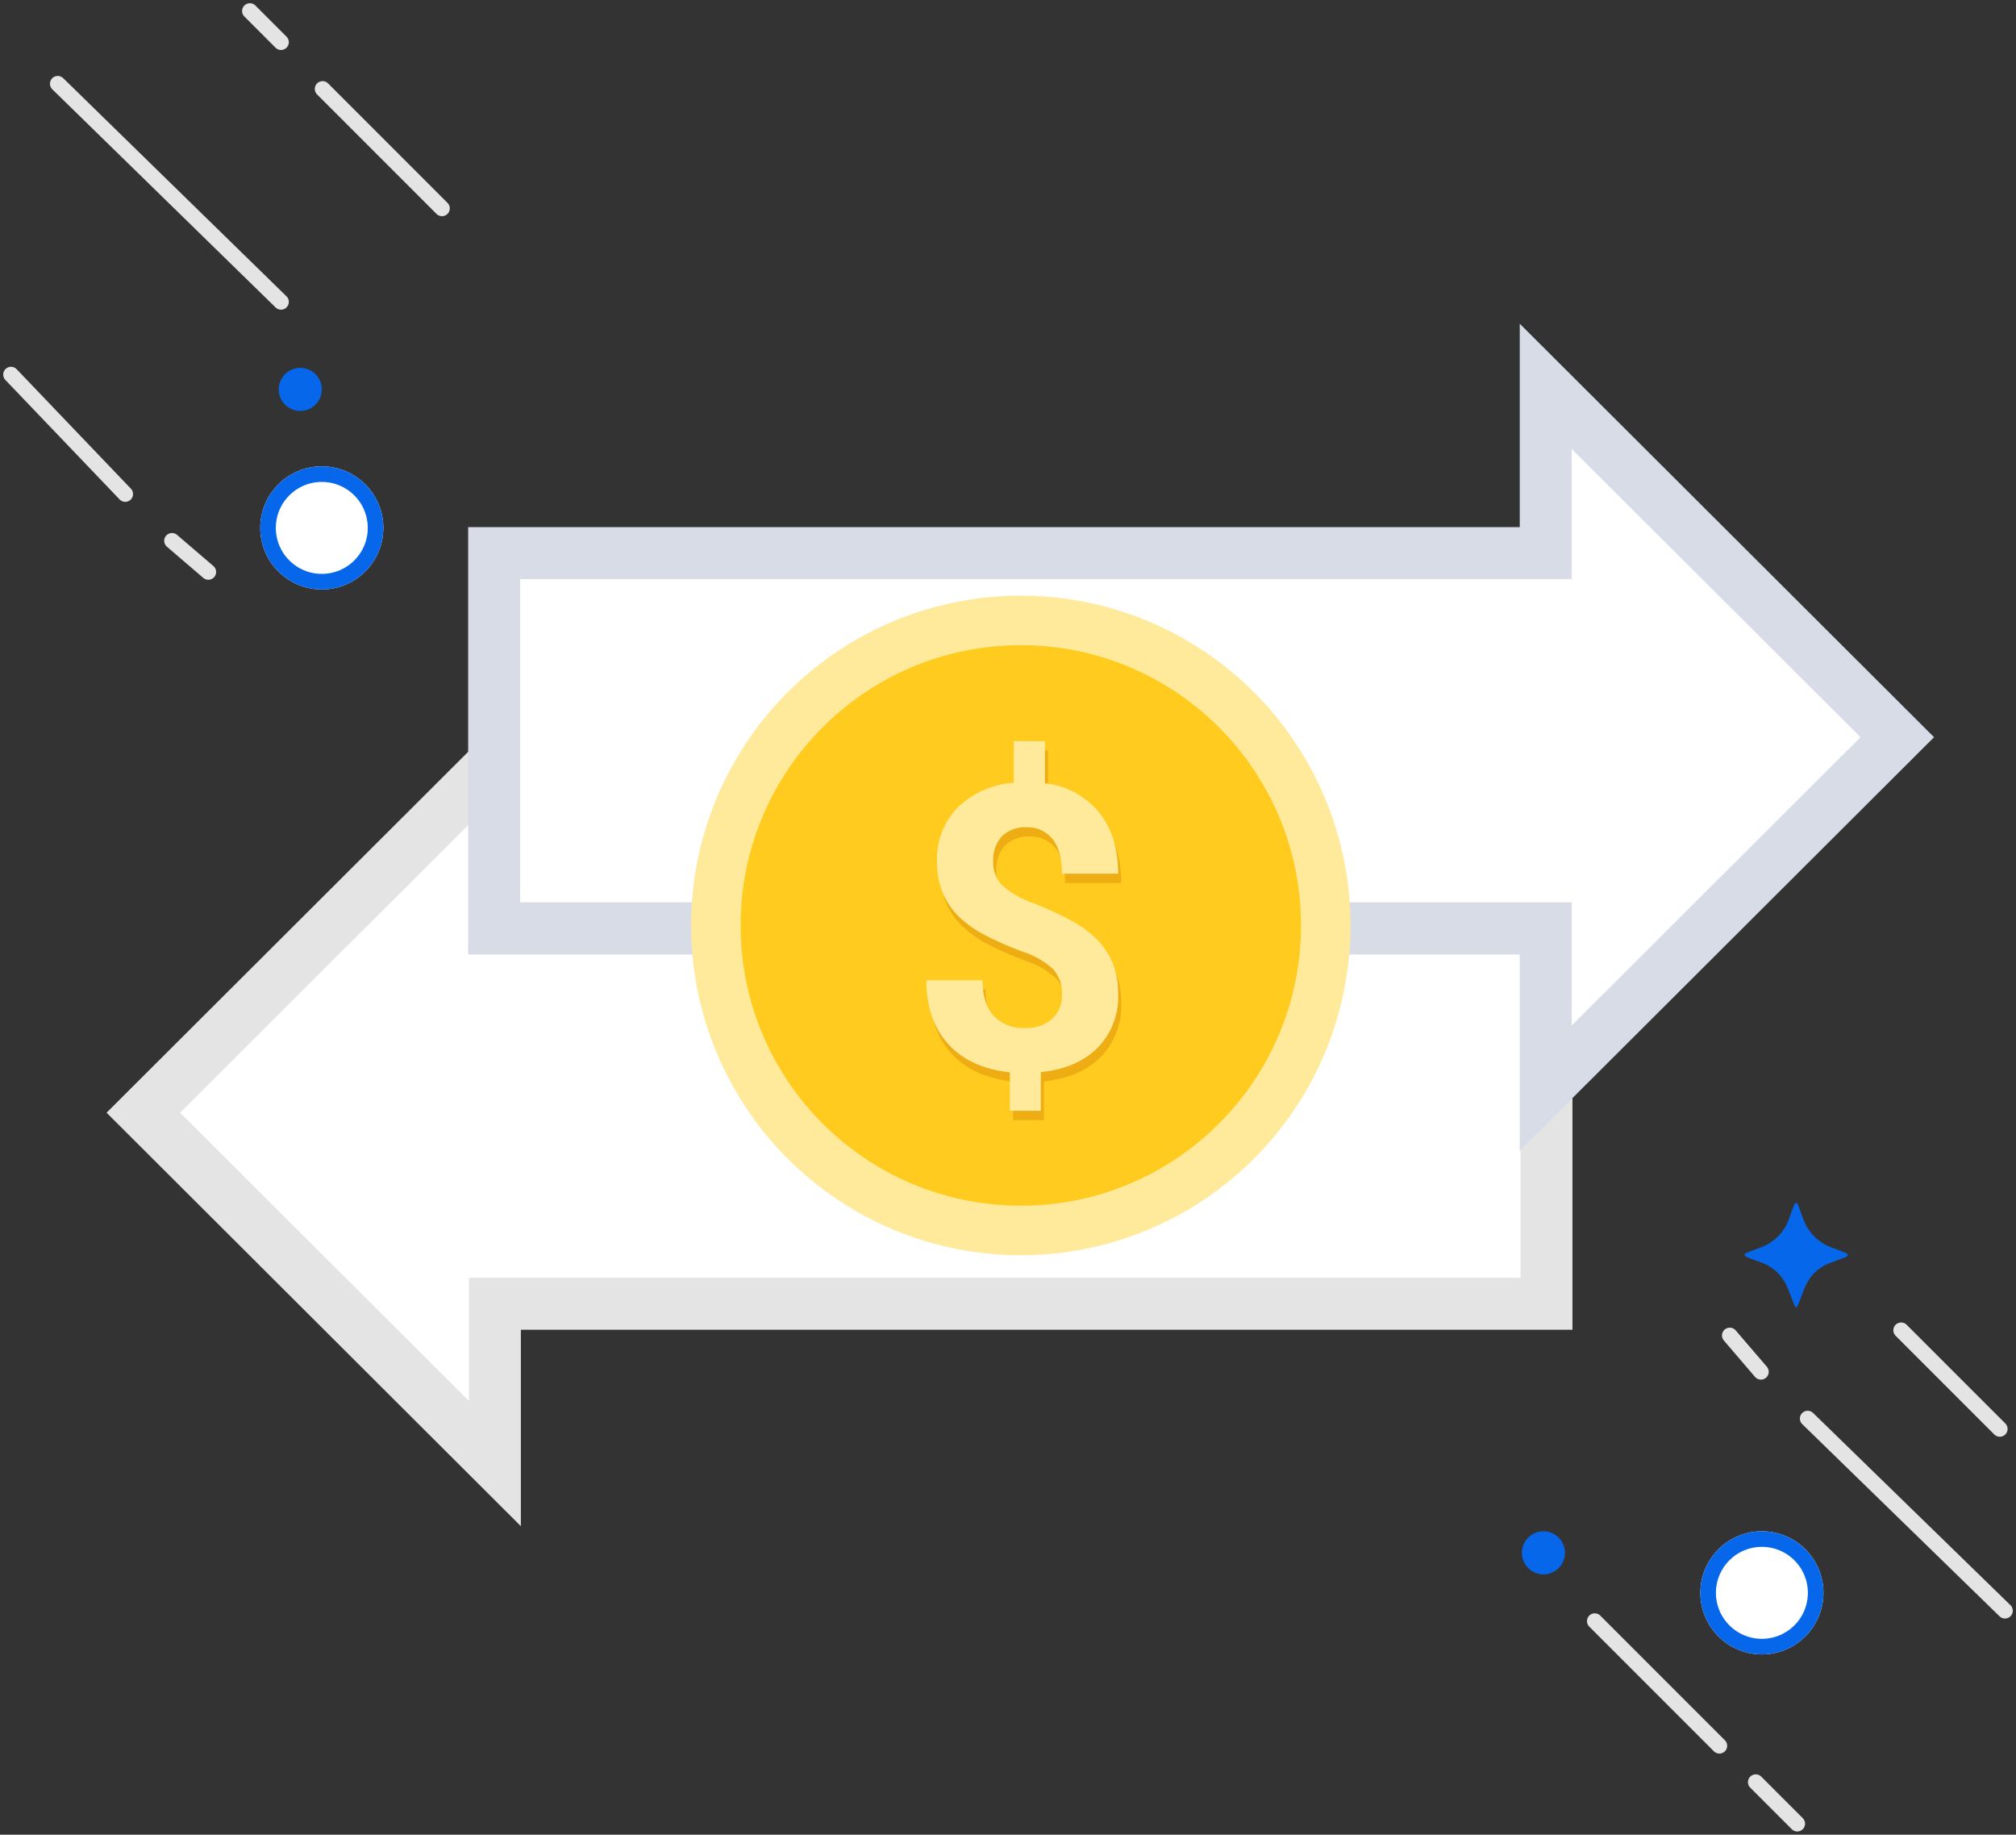 <svg xmlns="http://www.w3.org/2000/svg" width="388.242" height="353.243" viewBox="0 0 388.242 353.243">
  <rect x="0" y="0" width="388.242" height="353.243" fill="#333333" stroke="none"/>
  <g id="Group_3875" data-name="Group 3875" transform="translate(-212.879 -1042.879)">
    <g id="Group_3674" data-name="Group 3674" transform="translate(240.481 1117.259)">
      <path id="Union_3" data-name="Union 3" d="M202.516,30.768H0v72.239H202.516v32.108l67.706-67.557L202.516,0Z" transform="translate(270.222 207.411) rotate(180)" fill="#fff" stroke="#e4e4e4" stroke-linecap="round" stroke-width="10"/>
      <path id="Union_2" data-name="Union 2" d="M202.516,104.347H0V32.108H202.516V0l67.707,67.557-67.707,67.557Z" transform="translate(67.556 0)" fill="#fff" stroke="#d8dce6" stroke-linecap="round" stroke-width="10"/>
    </g>
    <g id="Group_3629" data-name="Group 3629" transform="translate(345.963 1157.555)">
      <g id="Group_3628" data-name="Group 3628">
        <g id="Group_3627" data-name="Group 3627">
          <circle id="Ellipse_150" data-name="Ellipse 150" cx="63.503" cy="63.503" r="63.503" fill="#ffea9b"/>
          <circle id="Ellipse_151" data-name="Ellipse 151" cx="53.963" cy="53.963" r="53.963" transform="translate(9.54 9.54)" fill="#ffcb1f"/>
          <path id="Path_1375" data-name="Path 1375" d="M28.272,9.25a6.848,6.848,0,0,0-1.7-4.883,15.431,15.431,0,0,0-5.781-3.349A68.2,68.2,0,0,1,13.755-2.03a22.409,22.409,0,0,1-5.07-3.48,13.98,13.98,0,0,1-3.293-4.621,15.507,15.507,0,0,1-1.179-6.323A14.031,14.031,0,0,1,8.255-26.818a17.051,17.051,0,0,1,10.738-4.714v-8.007H24.98v8.119A15.625,15.625,0,0,1,35.344-25.9q3.742,4.583,3.742,11.879H28.272q0-4.49-1.852-6.716a6.119,6.119,0,0,0-4.958-2.226,6.306,6.306,0,0,0-4.752,1.74,6.624,6.624,0,0,0-1.684,4.808,6.328,6.328,0,0,0,1.646,4.565,18.14,18.14,0,0,0,6.117,3.517,67.942,67.942,0,0,1,7.352,3.386,21.221,21.221,0,0,1,4.864,3.592,13.911,13.911,0,0,1,3.031,4.565,15.693,15.693,0,0,1,1.048,5.968A13.969,13.969,0,0,1,35.119,19.5q-3.966,3.966-10.925,4.677v7.446H18.245V24.217q-7.67-.823-11.879-5.444T2.156,6.482H12.969q0,4.452,2.114,6.828a7.712,7.712,0,0,0,6.08,2.376,7.427,7.427,0,0,0,5.2-1.74A6.041,6.041,0,0,0,28.272,9.25Z" transform="translate(43.757 69.353)" fill="#eeae13"/>
          <path id="Path_1374" data-name="Path 1374" d="M28.272,9.25a6.848,6.848,0,0,0-1.7-4.883,15.431,15.431,0,0,0-5.781-3.349A68.2,68.2,0,0,1,13.755-2.03a22.409,22.409,0,0,1-5.07-3.48,13.98,13.98,0,0,1-3.293-4.621,15.507,15.507,0,0,1-1.179-6.323A14.031,14.031,0,0,1,8.255-26.818a17.051,17.051,0,0,1,10.738-4.714v-8.007H24.98v8.119A15.625,15.625,0,0,1,35.344-25.9q3.742,4.583,3.742,11.879H28.272q0-4.49-1.852-6.716a6.119,6.119,0,0,0-4.958-2.226,6.306,6.306,0,0,0-4.752,1.74,6.624,6.624,0,0,0-1.684,4.808,6.328,6.328,0,0,0,1.646,4.565,18.14,18.14,0,0,0,6.117,3.517,67.942,67.942,0,0,1,7.352,3.386,21.221,21.221,0,0,1,4.864,3.592,13.911,13.911,0,0,1,3.031,4.565,15.693,15.693,0,0,1,1.048,5.968A13.969,13.969,0,0,1,35.119,19.5q-3.966,3.966-10.925,4.677v7.446H18.245V24.217q-7.67-.823-11.879-5.444T2.156,6.482H12.969q0,4.452,2.114,6.828a7.712,7.712,0,0,0,6.08,2.376,7.427,7.427,0,0,0,5.2-1.74A6.041,6.041,0,0,0,28.272,9.25Z" transform="translate(43.161 67.564)" fill="#ffea9b"/>
        </g>
      </g>
    </g>
    <line id="Line_108" data-name="Line 108" x2="23" y2="23" transform="translate(275 1060)" fill="none" stroke="#e4e4e4" stroke-linecap="round" stroke-width="3"/>
    <line id="Line_112" data-name="Line 112" x2="43" y2="42" transform="translate(224 1059)" fill="none" stroke="#e4e4e4" stroke-linecap="round" stroke-width="3"/>
    <line id="Line_110" data-name="Line 110" x1="22" y1="23" transform="translate(215 1115)" fill="none" stroke="#e4e4e4" stroke-linecap="round" stroke-width="3"/>
    <line id="Line_109" data-name="Line 109" x2="6" y2="6" transform="translate(261 1045)" fill="none" stroke="#e4e4e4" stroke-linecap="round" stroke-width="3"/>
    <line id="Line_111" data-name="Line 111" x1="7" y1="6" transform="translate(246 1147)" fill="none" stroke="#e4e4e4" stroke-linecap="round" stroke-width="3"/>
    <circle id="Ellipse_158" data-name="Ellipse 158" cx="4.148" cy="4.148" r="4.148" transform="translate(266.556 1113.703)" fill="#0667eb"/>
    <g id="Ellipse_159" data-name="Ellipse 159" transform="translate(263 1132.666)" fill="#fff" stroke="#0667eb" stroke-width="3">
      <circle cx="11.852" cy="11.852" r="11.852" stroke="none"/>
      <circle cx="11.852" cy="11.852" r="10.352" fill="none"/>
    </g>
    <line id="Line_112-2" data-name="Line 112" x2="19" y2="19" transform="translate(579 1299)" fill="none" stroke="#e4e4e4" stroke-linecap="round" stroke-width="3"/>
    <line id="Line_110-2" data-name="Line 110" x1="24" y1="24" transform="translate(520 1355)" fill="none" stroke="#e4e4e4" stroke-linecap="round" stroke-width="3"/>
    <g id="Group_3676" data-name="Group 3676" transform="translate(545.894 1300.319)">
      <line id="Line_108-2" data-name="Line 108" x2="38" y2="37" transform="translate(15.106 15.681)" fill="none" stroke="#e4e4e4" stroke-linecap="round" stroke-width="3"/>
      <line id="Line_109-2" data-name="Line 109" x2="6" y2="7" transform="translate(0.106 -0.319)" fill="none" stroke="#e4e4e4" stroke-linecap="round" stroke-width="3"/>
    </g>
    <line id="Line_111-2" data-name="Line 111" x1="8" y1="8" transform="translate(551 1386)" fill="none" stroke="#e4e4e4" stroke-linecap="round" stroke-width="3"/>
    <circle id="Ellipse_158-2" data-name="Ellipse 158" cx="4.148" cy="4.148" r="4.148" transform="translate(505.963 1337.703)" fill="#0667eb"/>
    <g id="Ellipse_159-2" data-name="Ellipse 159" transform="translate(540.333 1337.703)" fill="#fff" stroke="#0667eb" stroke-width="3">
      <circle cx="11.852" cy="11.852" r="11.852" stroke="none"/>
      <circle cx="11.852" cy="11.852" r="10.352" fill="none"/>
    </g>
    <path id="Path_1473" data-name="Path 1473" d="M1580.823,754.512a5,5,0,0,1-.4-.64c-.527-1.3-.966-2.638-1.577-3.893a8.5,8.5,0,0,0-4.794-4.212c-.939-.365-1.894-.692-2.83-1.065a.777.777,0,0,1-.37-.421c-.022-.058.2-.266.343-.324,1.005-.4,2.022-.777,3.028-1.179a8.991,8.991,0,0,0,5.328-5.756c.272-.795.572-1.581.881-2.362a1.706,1.706,0,0,1,.341-.408c.13.116.321.207.377.351.341.869.648,1.751.973,2.626a9.131,9.131,0,0,0,5.667,5.711q1.317.475,2.616,1c.157.063.266.244.4.37-.137.136-.249.334-.414.4-1.092.436-2.2.825-3.3,1.265a8.015,8.015,0,0,0-4.265,3.907c-.646,1.28-1.084,2.664-1.624,4A5.626,5.626,0,0,1,1580.823,754.512Z" transform="translate(-1022.029 540.174)" fill="#0667eb"/>
  </g>
</svg>
